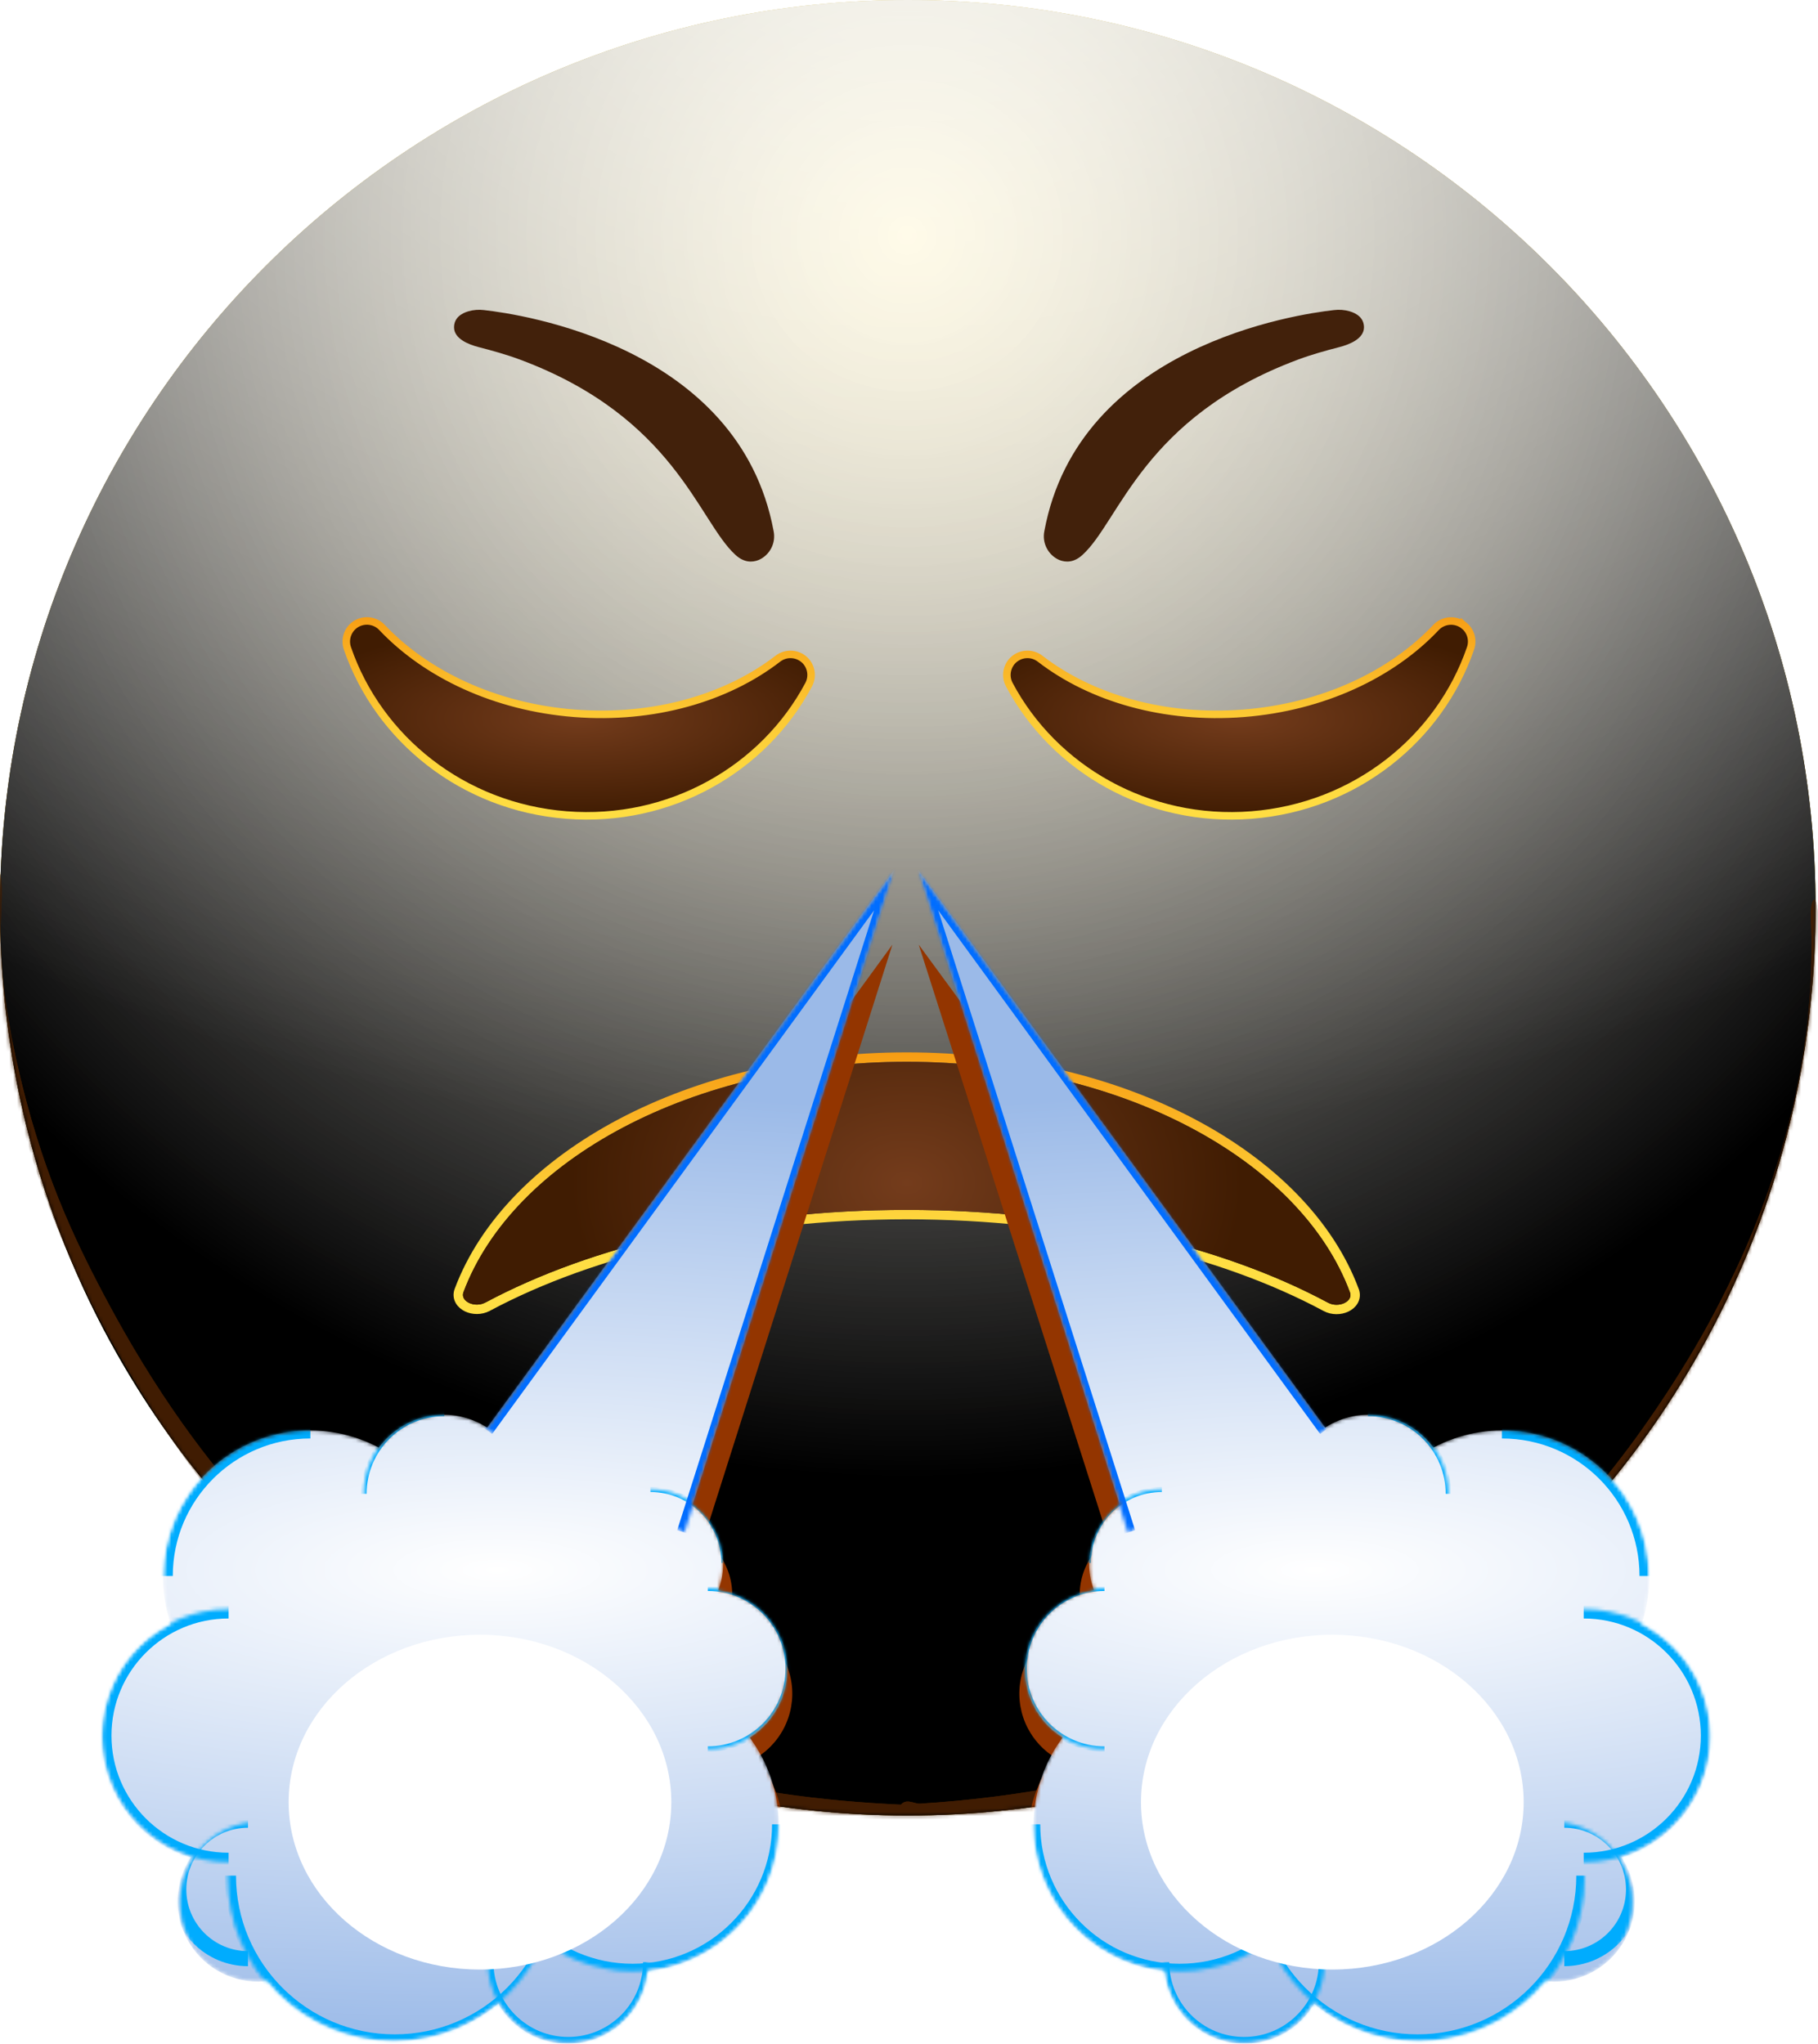 <svg width="483" height="543" viewBox="0 0 483 543" fill="none" xmlns="http://www.w3.org/2000/svg">
<path d="M241.18 482.36C374.38 482.36 482.36 374.38 482.36 241.18C482.36 107.98 374.38 0 241.18 0C107.98 0 0 107.98 0 241.18C0 374.38 107.98 482.36 241.18 482.36Z" fill="url(#paint0_radial_862_12459)"/>
<g style="mix-blend-mode:soft-light">
<path d="M241.18 482.36C374.38 482.36 482.36 374.38 482.36 241.18C482.36 107.98 374.38 0 241.18 0C107.98 0 0 107.98 0 241.18C0 374.38 107.98 482.36 241.18 482.36Z" fill="url(#paint1_radial_862_12459)"/>
</g>
<g style="mix-blend-mode:soft-light">
<path d="M241.18 482.36C374.38 482.36 482.36 374.38 482.36 241.18C482.36 107.98 374.38 0 241.18 0C107.98 0 0 107.98 0 241.18C0 374.38 107.98 482.36 241.18 482.36Z" fill="url(#paint2_radial_862_12459)"/>
</g>
<g style="mix-blend-mode:overlay">
<path d="M241.18 482.36C374.38 482.36 482.36 374.38 482.36 241.18C482.36 107.98 374.38 0 241.18 0C107.98 0 0 107.98 0 241.18C0 374.38 107.98 482.36 241.18 482.36Z" fill="url(#paint3_radial_862_12459)" fill-opacity="0.7"/>
</g>
<mask id="mask0_862_12459" style="mask-type:alpha" maskUnits="userSpaceOnUse" x="0" y="0" width="483" height="483">
<path d="M241.18 482.36C374.38 482.36 482.36 374.38 482.36 241.18C482.36 107.98 374.38 0 241.18 0C107.98 0 0 107.98 0 241.18C0 374.38 107.98 482.36 241.18 482.36Z" fill="white"/>
</mask>
<g mask="url(#mask0_862_12459)">
<g filter="url(#filter0_f_862_12459)">
<path d="M-1.375 234.299C-1.114 230.872 0.014 230.529 0.343 234.008C0.709 237.874 -0.002 245.646 0.169 250.335C0.622 262.748 2.525 273.541 4.487 282.32C10.808 310.612 19.562 328.843 27.727 344.288C54.567 395.06 83.967 420.77 112.648 440.147C154.69 468.549 197.073 477.584 239.491 479.5C240.561 479.548 240.739 486.518 239.686 487.425C237.788 489.061 235.437 487.437 233.495 487.369C227.915 487.174 222.336 486.791 216.756 486.211C200.213 484.492 183.671 480.991 167.162 475.358C122.275 460.044 73.877 433.821 31.61 359.962C28.951 355.316 26.313 350.424 23.712 345.167C21.633 340.963 19.573 336.556 17.55 331.843C10.895 316.342 -4.613 276.658 -1.375 234.299ZM239.52 487.5C238.5 487.531 238.241 481.034 239.214 479.685C240.685 477.647 242.889 479.326 244.439 479.229C250.878 478.826 257.315 478.229 263.75 477.421C281.396 475.205 299.028 471.422 316.621 465.596C360.257 451.145 407.17 429.115 448.305 361.431C450.923 357.123 453.519 352.553 456.079 347.641C463.86 332.712 483.362 293.084 481.107 243.821C480.917 239.668 482.182 237.181 482.748 240.743C483.468 245.279 483.176 254.736 482.977 259.768C482.342 275.883 479.867 289.512 477.257 300.518C468.987 335.399 457.377 355.623 446.744 372.51C412.184 427.397 374.649 449.524 338.156 465.424C305.425 479.686 272.445 486.484 239.52 487.5Z" fill="#401C02"/>
</g>
<g filter="url(#filter1_f_862_12459)">
<path d="M-1.375 234.299C-1.114 230.872 0.014 230.529 0.343 234.008C0.709 237.874 -0.002 245.646 0.169 250.335C0.622 262.748 2.525 273.541 4.487 282.32C10.808 310.612 19.562 328.843 27.727 344.288C54.567 395.06 83.967 420.77 112.648 440.147C154.69 468.549 197.073 477.584 239.491 479.5C240.561 479.548 240.739 486.518 239.686 487.425C237.788 489.061 235.437 487.437 233.495 487.369C227.915 487.174 222.336 486.791 216.756 486.211C200.213 484.492 183.671 480.991 167.162 475.358C122.275 460.044 73.877 433.821 31.61 359.962C28.951 355.316 26.313 350.424 23.712 345.167C21.633 340.963 19.573 336.556 17.55 331.843C10.895 316.342 -4.613 276.658 -1.375 234.299ZM239.52 487.5C238.5 487.531 238.241 481.034 239.214 479.685C240.685 477.647 242.889 479.326 244.439 479.229C250.878 478.826 257.315 478.229 263.75 477.421C281.396 475.205 299.028 471.422 316.621 465.596C360.257 451.145 407.17 429.115 448.305 361.431C450.923 357.123 453.519 352.553 456.079 347.641C463.86 332.712 483.362 293.084 481.107 243.821C480.917 239.668 482.182 237.181 482.748 240.743C483.468 245.279 483.176 254.736 482.977 259.768C482.342 275.883 479.867 289.512 477.257 300.518C468.987 335.399 457.377 355.623 446.744 372.51C412.184 427.397 374.649 449.524 338.156 465.424C305.425 479.686 272.445 486.484 239.52 487.5Z" fill="#401C02"/>
</g>
</g>
<path d="M354.399 82.39C344.719 83.46 286.589 91.88 277.459 141.11C277.144 142.642 277.361 144.236 278.074 145.628C278.786 147.021 279.952 148.129 281.379 148.77C283.179 149.5 285.379 149.49 287.629 147.4C297.489 138.4 303.739 110.86 344.889 95.53C348.469 94.2 352.159 93.18 355.889 92.21C358.549 91.52 362.349 90 362.379 86.99C362.379 84.42 360.379 83.24 358.559 82.71C357.208 82.323 355.793 82.215 354.399 82.39Z" fill="#42210B"/>
<path d="M389.058 166.28C389.904 166.998 390.512 167.957 390.801 169.028C391.09 170.099 391.048 171.233 390.678 172.28C382.428 196.28 360.068 214.38 332.508 216.55C304.948 218.72 280.058 204.29 268.158 181.93C267.635 180.954 267.417 179.844 267.535 178.743C267.653 177.642 268.1 176.602 268.818 175.76C269.747 174.691 271.053 174.022 272.463 173.891C273.873 173.761 275.279 174.18 276.388 175.06C289.858 185.44 309.288 191.18 330.388 189.52C351.488 187.86 369.778 179.15 381.458 166.78C382.418 165.735 383.744 165.102 385.16 165.01C386.576 164.919 387.972 165.377 389.058 166.29V166.28Z" fill="url(#paint4_radial_862_12459)"/>
<path d="M389.058 166.28C389.904 166.998 390.512 167.957 390.801 169.028C391.09 170.099 391.048 171.233 390.678 172.28C382.428 196.28 360.068 214.38 332.508 216.55C304.948 218.72 280.058 204.29 268.158 181.93C267.635 180.954 267.417 179.844 267.535 178.743C267.653 177.642 268.1 176.602 268.818 175.76V175.76C269.747 174.691 271.053 174.022 272.463 173.891C273.873 173.761 275.279 174.18 276.388 175.06C289.858 185.44 309.288 191.18 330.388 189.52C351.488 187.86 369.778 179.15 381.458 166.78C382.418 165.735 383.744 165.102 385.16 165.01C386.576 164.919 387.972 165.377 389.058 166.29V166.28Z" stroke="url(#paint5_linear_862_12459)" stroke-width="2" stroke-miterlimit="10"/>
<path d="M128.589 82.39C138.269 83.46 196.409 91.88 205.529 141.11C205.845 142.642 205.63 144.236 204.917 145.629C204.204 147.022 203.037 148.13 201.609 148.77C199.819 149.5 197.609 149.49 195.359 147.4C185.509 138.4 179.259 110.86 138.109 95.53C134.529 94.2 130.839 93.18 127.109 92.21C124.449 91.52 120.649 90 120.629 86.99C120.629 84.42 122.629 83.24 124.439 82.71C125.787 82.325 127.198 82.216 128.589 82.39Z" fill="#42210B"/>
<path d="M93.929 166.279C93.085 167 92.479 167.958 92.19 169.029C91.901 170.099 91.942 171.233 92.309 172.279C100.569 196.279 122.929 214.379 150.479 216.549C178.029 218.719 202.939 204.309 214.839 181.929C215.361 180.953 215.577 179.842 215.457 178.741C215.338 177.64 214.889 176.601 214.169 175.759C213.24 174.691 211.934 174.021 210.524 173.891C209.114 173.761 207.708 174.179 206.599 175.059C193.129 185.439 173.699 191.179 152.599 189.519C131.499 187.859 113.249 179.129 101.529 166.759C100.57 165.716 99.246 165.082 97.832 164.991C96.418 164.9 95.023 165.358 93.939 166.269L93.929 166.279Z" fill="url(#paint6_radial_862_12459)"/>
<path d="M93.929 166.279C93.085 167 92.479 167.958 92.19 169.029C91.901 170.099 91.942 171.233 92.309 172.279C100.569 196.279 122.929 214.379 150.479 216.549C178.029 218.719 202.939 204.309 214.839 181.929C215.361 180.953 215.577 179.842 215.457 178.741C215.338 177.64 214.889 176.601 214.169 175.759V175.759C213.24 174.691 211.934 174.021 210.524 173.891C209.114 173.761 207.708 174.179 206.599 175.059C193.129 185.439 173.699 191.179 152.599 189.519C131.499 187.859 113.249 179.129 101.529 166.759C100.57 165.716 99.246 165.082 97.832 164.991C96.418 164.9 95.023 165.358 93.939 166.269L93.929 166.279Z" stroke="url(#paint7_linear_862_12459)" stroke-width="2" stroke-miterlimit="10"/>
<path d="M129.543 347.182L129.545 347.182C157.648 332.147 197.087 322.719 240.875 322.719C284.664 322.719 324.162 332.148 352.234 347.221C354.031 348.186 356.133 348.084 357.67 347.362C358.445 346.998 359.161 346.437 359.604 345.673C360.066 344.873 360.187 343.915 359.827 342.945L359.827 342.944C353.15 324.98 337.662 309.458 316.783 298.443C295.892 287.42 269.519 280.859 240.895 280.859C212.271 280.859 185.915 287.415 165.033 298.429C144.163 309.436 128.677 324.944 121.965 342.891C121.602 343.859 121.716 344.817 122.175 345.618C122.613 346.385 123.327 346.949 124.1 347.316C125.637 348.042 127.738 348.145 129.543 347.182Z" stroke="url(#paint8_linear_862_12459)" stroke-width="2.5" stroke-miterlimit="10"/>
<path d="M128.955 346.079C126.105 347.599 122.225 345.759 123.135 343.329C136.285 308.169 184.015 282.109 240.895 282.109C297.775 282.109 345.575 308.189 358.655 343.379C359.555 345.809 355.655 347.639 352.825 346.119C324.535 330.929 284.825 321.469 240.875 321.469C196.925 321.469 157.275 330.929 128.955 346.079Z" fill="url(#paint9_radial_862_12459)"/>
<mask id="mask1_862_12459" style="mask-type:alpha" maskUnits="userSpaceOnUse" x="0" y="0" width="483" height="483">
<path d="M241.18 482.36C374.38 482.36 482.36 374.38 482.36 241.18C482.36 107.98 374.38 0 241.18 0C107.98 0 0 107.98 0 241.18C0 374.38 107.98 482.36 241.18 482.36Z" fill="url(#paint10_radial_862_12459)"/>
</mask>
<g mask="url(#mask1_862_12459)">
<g filter="url(#filter2_f_862_12459)">
<path d="M62.229 496.692C60.264 499.707 59.15 503.197 59.004 506.794C58.858 510.391 59.687 513.96 61.402 517.124C63.117 520.288 65.654 522.93 68.746 524.769C71.838 526.609 75.37 527.578 78.967 527.574C79.721 527.569 80.475 527.526 81.225 527.444C88.097 535.805 98.004 541.094 108.771 542.15C119.537 543.207 130.283 539.944 138.646 533.078C140.773 536.729 144.001 539.612 147.867 541.312C151.733 543.012 156.038 543.441 160.164 542.539C164.29 541.637 168.023 539.449 170.828 536.29C173.633 533.131 175.365 529.163 175.775 524.957C182.162 524.265 188.254 521.898 193.434 518.094C198.613 514.29 202.697 509.184 205.272 503.294C207.847 497.403 208.821 490.937 208.097 484.548C207.372 478.16 204.975 472.076 201.146 466.913C204.611 464.736 207.323 461.546 208.916 457.776C210.508 454.005 210.905 449.836 210.051 445.832C209.197 441.829 207.135 438.185 204.143 435.393C201.151 432.601 197.374 430.797 193.323 430.225C194.768 426.471 194.925 422.344 193.768 418.491C192.612 414.639 190.209 411.281 186.937 408.945L237.086 251L135.88 389.795C131.607 387.025 126.437 385.996 121.43 386.919C116.423 387.842 111.959 390.647 108.953 394.758C102.503 391.333 95.175 389.921 87.916 390.707C80.656 391.492 73.799 394.439 68.23 399.165C62.662 403.891 58.637 410.179 56.678 417.218C54.718 424.256 54.913 431.721 57.237 438.648C51.666 441.489 47.068 445.929 44.034 451.399C40.999 456.87 39.665 463.122 40.202 469.356C40.739 475.59 43.124 481.522 47.05 486.391C50.976 491.261 56.265 494.848 62.24 496.692H62.229Z" fill="#933500"/>
</g>
<g filter="url(#filter3_f_862_12459)">
<path d="M419.831 496.692C421.806 499.707 422.926 503.197 423.072 506.794C423.218 510.391 422.385 513.96 420.662 517.124C418.938 520.288 416.388 522.93 413.28 524.769C410.172 526.609 406.623 527.578 403.008 527.574C402.249 527.569 401.492 527.526 400.738 527.444C393.831 535.805 383.873 541.094 373.052 542.15C362.231 543.207 351.431 539.944 343.025 533.078C340.888 536.729 337.644 539.612 333.758 541.312C329.872 543.012 325.545 543.441 321.398 542.539C317.252 541.637 313.499 539.449 310.68 536.29C307.861 533.131 306.12 529.163 305.708 524.957C299.288 524.265 293.166 521.898 287.96 518.094C282.754 514.29 278.649 509.184 276.061 503.294C273.473 497.403 272.494 490.937 273.222 484.548C273.95 478.16 276.36 472.076 280.208 466.913C276.726 464.736 274 461.546 272.399 457.776C270.799 454.005 270.4 449.836 271.258 445.832C272.116 441.829 274.189 438.185 277.196 435.393C280.204 432.601 284 430.797 288.071 430.225C286.619 426.471 286.461 422.344 287.623 418.491C288.785 414.639 291.201 411.281 294.49 408.945L244.086 251L345.805 389.795C350.1 387.025 355.296 385.996 360.329 386.919C365.361 387.842 369.848 390.647 372.87 394.758C379.352 391.333 386.717 389.921 394.014 390.707C401.31 391.492 408.202 394.439 413.799 399.165C419.396 403.891 423.44 410.179 425.41 417.218C427.38 424.256 427.184 431.721 424.848 438.648C430.448 441.489 435.068 445.929 438.118 451.399C441.168 456.87 442.509 463.122 441.969 469.356C441.429 475.59 439.033 481.522 435.087 486.391C431.141 491.261 425.825 494.848 419.82 496.692H419.831Z" fill="#933500"/>
</g>
</g>
<mask id="mask2_862_12459" style="mask-type:alpha" maskUnits="userSpaceOnUse" x="27" y="231" width="211" height="312">
<path d="M50.676 493.52C48.575 496.742 47.383 500.471 47.227 504.314C47.072 508.157 47.958 511.971 49.791 515.352C51.625 518.732 54.338 521.555 57.644 523.52C60.95 525.486 64.726 526.521 68.572 526.517C69.379 526.512 70.185 526.466 70.987 526.379C78.334 535.312 88.927 540.964 100.439 542.092C111.951 543.221 123.44 539.734 132.382 532.398C134.656 536.299 138.107 539.38 142.241 541.196C146.375 543.013 150.978 543.472 155.389 542.508C159.801 541.543 163.793 539.206 166.792 535.83C169.791 532.455 171.642 528.215 172.081 523.721C178.91 522.982 185.424 520.452 190.962 516.388C196.5 512.323 200.867 506.868 203.62 500.574C206.373 494.28 207.415 487.371 206.64 480.545C205.865 473.719 203.302 467.219 199.208 461.702C202.913 459.376 205.812 455.967 207.515 451.938C209.218 447.91 209.642 443.455 208.729 439.177C207.816 434.899 205.611 431.005 202.412 428.023C199.213 425.04 195.175 423.112 190.844 422.5C192.388 418.49 192.556 414.08 191.32 409.963C190.084 405.847 187.514 402.259 184.015 399.763L237.636 231L129.425 379.302C124.856 376.342 119.328 375.243 113.975 376.229C108.621 377.215 103.848 380.212 100.633 384.605C93.737 380.945 85.902 379.437 78.14 380.276C70.378 381.115 63.047 384.263 57.092 389.313C51.138 394.363 46.835 401.082 44.74 408.603C42.645 416.123 42.853 424.1 45.338 431.501C39.381 434.536 34.466 439.28 31.221 445.125C27.976 450.971 26.55 457.651 27.124 464.312C27.699 470.973 30.248 477.311 34.446 482.514C38.644 487.718 44.299 491.55 50.687 493.52H50.676Z" fill="url(#paint11_radial_862_12459)"/>
</mask>
<g mask="url(#mask2_862_12459)">
<path d="M50.676 493.52C48.575 496.742 47.383 500.471 47.227 504.314C47.072 508.157 47.958 511.971 49.791 515.352C51.625 518.733 54.338 521.555 57.644 523.521C60.95 525.486 64.726 526.522 68.572 526.517C69.379 526.512 70.185 526.466 70.987 526.379C78.334 535.312 88.927 540.964 100.439 542.092C111.951 543.221 123.44 539.734 132.382 532.398C134.656 536.3 138.107 539.38 142.241 541.196C146.375 543.013 150.978 543.472 155.389 542.508C159.801 541.544 163.793 539.206 166.792 535.83C169.791 532.455 171.642 528.216 172.081 523.722C178.91 522.982 185.424 520.452 190.962 516.388C196.5 512.323 200.867 506.868 203.62 500.574C206.373 494.28 207.415 487.371 206.64 480.545C205.865 473.719 203.302 467.219 199.208 461.702C202.913 459.376 205.812 455.968 207.515 451.939C209.218 447.91 209.642 443.455 208.729 439.177C207.816 434.9 205.611 431.006 202.412 428.023C199.213 425.04 195.175 423.112 190.844 422.501C192.388 418.49 192.556 414.08 191.32 409.964C190.084 405.848 187.514 402.259 184.015 399.763L237.636 231L129.425 379.302C124.856 376.342 119.328 375.243 113.975 376.229C108.621 377.215 103.848 380.212 100.633 384.605C93.737 380.945 85.902 379.437 78.14 380.276C70.378 381.115 63.047 384.263 57.092 389.313C51.138 394.363 46.835 401.082 44.74 408.603C42.645 416.124 42.853 424.1 45.338 431.501C39.381 434.536 34.466 439.28 31.221 445.125C27.976 450.971 26.55 457.652 27.124 464.312C27.699 470.973 30.248 477.311 34.446 482.514C38.644 487.718 44.299 491.55 50.687 493.52H50.676Z" fill="url(#paint12_radial_862_12459)"/>
<mask id="mask3_862_12459" style="mask-type:alpha" maskUnits="userSpaceOnUse" x="60" y="455" width="88" height="88">
<path d="M104.177 542.484C80.057 542.484 60.505 522.931 60.505 498.812C60.505 474.692 80.057 455.139 104.177 455.139C128.297 455.139 147.85 474.692 147.85 498.812C147.85 522.931 128.297 542.484 104.177 542.484Z" fill="white"/>
</mask>
<g mask="url(#mask3_862_12459)">
<g filter="url(#filter4_f_862_12459)">
<path d="M61.198 498.349C61.198 522.469 80.751 542.021 104.87 542.021C128.99 542.021 148.543 522.469 148.543 498.349" stroke="#00ACFE" stroke-width="3" stroke-miterlimit="10"/>
</g>
</g>
<mask id="mask4_862_12459" style="mask-type:alpha" maskUnits="userSpaceOnUse" x="43" y="379" width="79" height="79">
<path d="M82.456 457.797C60.889 457.797 43.405 440.314 43.405 418.746C43.405 397.179 60.889 379.695 82.456 379.695C104.023 379.695 121.507 397.179 121.507 418.746C121.507 440.314 104.023 457.797 82.456 457.797Z" fill="#B2D8EB"/>
</mask>
<g mask="url(#mask4_862_12459)">
<g filter="url(#filter5_f_862_12459)">
<path d="M43.405 418.746C43.405 397.179 60.889 379.695 82.456 379.695" stroke="#00ACFE" stroke-width="5" stroke-miterlimit="10"/>
</g>
</g>
<mask id="mask5_862_12459" style="mask-type:alpha" maskUnits="userSpaceOnUse" x="129" y="445" width="79" height="79">
<path d="M168.069 523.767C146.502 523.767 129.018 506.284 129.018 484.716C129.018 463.149 146.502 445.665 168.069 445.665C189.636 445.665 207.12 463.149 207.12 484.716C207.12 506.284 189.636 523.767 168.069 523.767Z" fill="white"/>
</mask>
<g mask="url(#mask5_862_12459)">
<g filter="url(#filter6_f_862_12459)">
<path d="M129.018 484.716C129.018 506.283 146.502 523.767 168.069 523.767C189.636 523.767 207.12 506.283 207.12 484.716" stroke="#00ACFE" stroke-width="4" stroke-miterlimit="10"/>
</g>
</g>
<mask id="mask6_862_12459" style="mask-type:alpha" maskUnits="userSpaceOnUse" x="153" y="395" width="40" height="40">
<path d="M172.806 434.804C162.023 434.804 153.281 426.062 153.281 415.279C153.281 404.495 162.023 395.753 172.806 395.753C183.59 395.753 192.332 404.495 192.332 415.279C192.332 426.062 183.59 434.804 172.806 434.804Z" fill="white"/>
</mask>
<g mask="url(#mask6_862_12459)">
<g filter="url(#filter7_f_862_12459)">
<path d="M192.332 415.279C192.332 404.495 183.59 395.753 172.806 395.753" stroke="#00ACFE" stroke-width="1.34" stroke-miterlimit="10"/>
</g>
</g>
<mask id="mask7_862_12459" style="mask-type:alpha" maskUnits="userSpaceOnUse" x="27" y="427" width="68" height="68">
<path d="M60.736 494.768C42.168 494.768 27.116 479.716 27.116 461.147C27.116 442.579 42.168 427.526 60.736 427.526C79.305 427.526 94.357 442.579 94.357 461.147C94.357 479.716 79.305 494.768 60.736 494.768Z" fill="white"/>
</mask>
<g mask="url(#mask7_862_12459)">
<g filter="url(#filter8_f_862_12459)">
<path d="M60.735 494.768C42.167 494.768 27.114 479.716 27.114 461.147C27.114 442.579 42.167 427.526 60.735 427.526" stroke="#00ACFE" stroke-width="5" stroke-miterlimit="10"/>
</g>
</g>
<mask id="mask8_862_12459" style="mask-type:alpha" maskUnits="userSpaceOnUse" x="47" y="484" width="44" height="43">
<path d="M69.17 526.771C57.365 526.771 47.796 517.202 47.796 505.397C47.796 493.593 57.365 484.023 69.17 484.023C80.974 484.023 90.544 493.593 90.544 505.397C90.544 517.202 80.974 526.771 69.17 526.771Z" fill="white"/>
</mask>
<g mask="url(#mask8_862_12459)">
<g filter="url(#filter9_f_862_12459)">
<path d="M65.889 520.408C55.731 520.408 47.497 512.174 47.497 502.017C47.497 491.859 55.731 483.625 65.889 483.625" stroke="#00ACFE" stroke-width="4" stroke-miterlimit="10"/>
</g>
</g>
<mask id="mask9_862_12459" style="mask-type:alpha" maskUnits="userSpaceOnUse" x="166" y="421" width="44" height="44">
<path d="M188.057 464.728C176.252 464.728 166.682 455.159 166.682 443.354C166.682 431.55 176.252 421.98 188.057 421.98C199.861 421.98 209.431 431.55 209.431 443.354C209.431 455.159 199.861 464.728 188.057 464.728Z" fill="white"/>
</mask>
<g mask="url(#mask9_862_12459)">
<g filter="url(#filter10_f_862_12459)">
<path d="M188.057 464.728C199.861 464.728 209.431 455.159 209.431 443.354C209.431 431.55 199.861 421.98 188.057 421.98" stroke="#00ACFE" stroke-width="1.468" stroke-miterlimit="10"/>
</g>
</g>
<mask id="mask10_862_12459" style="mask-type:alpha" maskUnits="userSpaceOnUse" x="129" y="499" width="44" height="44">
<path d="M150.97 542.715C139.165 542.715 129.596 533.146 129.596 521.341C129.596 509.537 139.165 499.967 150.97 499.967C162.774 499.967 172.344 509.537 172.344 521.341C172.344 533.146 162.774 542.715 150.97 542.715Z" fill="white"/>
</mask>
<g mask="url(#mask10_862_12459)">
<g filter="url(#filter11_f_862_12459)">
<path d="M129.596 521.341C129.596 533.146 139.165 542.715 150.97 542.715C162.774 542.715 172.344 533.146 172.344 521.341" stroke="#00ACFE" stroke-width="3" stroke-miterlimit="10"/>
</g>
</g>
<mask id="mask11_862_12459" style="mask-type:alpha" maskUnits="userSpaceOnUse" x="96" y="375" width="44" height="44">
<path d="M118.042 418.283C106.237 418.283 96.668 408.713 96.668 396.909C96.668 385.104 106.237 375.534 118.042 375.534C129.847 375.534 139.416 385.104 139.416 396.909C139.416 408.713 129.847 418.283 118.042 418.283Z" fill="white"/>
</mask>
<g mask="url(#mask11_862_12459)">
<g filter="url(#filter12_f_862_12459)">
<path d="M96.668 396.909C96.668 385.104 106.237 375.534 118.042 375.534" stroke="#00ACFE" stroke-width="1.468" stroke-miterlimit="10"/>
</g>
</g>
<mask id="mask12_862_12459" style="mask-type:alpha" maskUnits="userSpaceOnUse" x="129" y="230" width="109" height="178">
<path d="M237.853 230.769L181.818 407.192L129.133 379.81L237.853 230.769Z" fill="white"/>
</mask>
<g mask="url(#mask12_862_12459)">
<g filter="url(#filter13_f_862_12459)">
<path d="M181.818 407.192L237.853 230.769L129.133 379.81" stroke="#006DFF" stroke-width="4" stroke-miterlimit="10"/>
</g>
</g>
<g filter="url(#filter14_f_862_12459)">
<ellipse cx="127.516" cy="478.824" rx="50.836" ry="44.481" fill="white"/>
</g>
</g>
<mask id="mask13_862_12459" style="mask-type:alpha" maskUnits="userSpaceOnUse" x="243" y="231" width="212" height="312">
<path d="M430.809 493.52C432.91 496.742 434.101 500.471 434.257 504.314C434.413 508.157 433.527 511.971 431.693 515.352C429.859 518.732 427.146 521.555 423.84 523.52C420.534 525.486 416.758 526.521 412.912 526.517C412.106 526.512 411.3 526.466 410.498 526.379C403.15 535.312 392.557 540.964 381.045 542.092C369.534 543.221 358.045 539.734 349.102 532.398C346.829 536.299 343.377 539.38 339.243 541.196C335.109 543.013 330.506 543.472 326.095 542.508C321.684 541.543 317.692 539.206 314.693 535.83C311.694 532.455 309.842 528.215 309.404 523.721C302.574 522.982 296.061 520.452 290.522 516.388C284.984 512.323 280.618 506.868 277.865 500.574C275.112 494.28 274.07 487.371 274.844 480.545C275.619 473.719 278.183 467.219 282.276 461.702C278.572 459.376 275.672 455.967 273.969 451.938C272.266 447.91 271.842 443.455 272.755 439.177C273.668 434.899 275.873 431.005 279.072 428.023C282.271 425.04 286.31 423.112 290.641 422.5C289.096 418.49 288.928 414.08 290.165 409.963C291.401 405.847 293.97 402.259 297.469 399.763L243.849 231L352.06 379.302C356.628 376.342 362.156 375.243 367.51 376.229C372.863 377.215 377.637 380.212 380.851 384.605C387.747 380.945 395.582 379.437 403.344 380.276C411.106 381.115 418.438 384.263 424.392 389.313C430.346 394.363 434.649 401.082 436.744 408.603C438.84 416.123 438.632 424.1 436.146 431.501C442.103 434.536 447.019 439.28 450.263 445.125C453.508 450.971 454.935 457.651 454.36 464.312C453.786 470.973 451.236 477.311 447.039 482.514C442.841 487.718 437.186 491.55 430.797 493.52H430.809Z" fill="url(#paint13_radial_862_12459)"/>
</mask>
<g mask="url(#mask13_862_12459)">
<path d="M430.809 493.52C432.91 496.741 434.101 500.47 434.257 504.313C434.413 508.156 433.527 511.97 431.693 515.351C429.859 518.732 427.146 521.554 423.84 523.52C420.534 525.485 416.758 526.521 412.912 526.516C412.106 526.511 411.3 526.465 410.498 526.378C403.15 535.311 392.557 540.963 381.045 542.092C369.534 543.22 358.045 539.733 349.102 532.397C346.829 536.299 343.377 539.379 339.243 541.195C335.109 543.012 330.506 543.471 326.095 542.507C321.684 541.543 317.692 539.205 314.693 535.829C311.694 532.454 309.842 528.215 309.404 523.721C302.574 522.981 296.061 520.452 290.522 516.387C284.984 512.322 280.618 506.867 277.865 500.573C275.112 494.279 274.07 487.37 274.844 480.544C275.619 473.718 278.183 467.218 282.276 461.701C278.572 459.375 275.672 455.967 273.969 451.938C272.266 447.909 271.842 443.454 272.755 439.176C273.668 434.899 275.873 431.005 279.072 428.022C282.271 425.039 286.31 423.111 290.641 422.5C289.096 418.489 288.928 414.079 290.165 409.963C291.401 405.847 293.97 402.258 297.469 399.762L243.849 230.999L352.06 379.301C356.628 376.341 362.156 375.242 367.51 376.228C372.863 377.214 377.637 380.211 380.851 384.604C387.747 380.944 395.582 379.436 403.344 380.275C411.106 381.115 418.438 384.262 424.392 389.312C430.346 394.362 434.649 401.081 436.744 408.602C438.84 416.123 438.632 424.099 436.146 431.5C442.103 434.535 447.019 439.279 450.263 445.125C453.508 450.97 454.935 457.651 454.36 464.311C453.786 470.972 451.236 477.31 447.039 482.513C442.841 487.717 437.186 491.549 430.797 493.52H430.809Z" fill="url(#paint14_radial_862_12459)"/>
<mask id="mask14_862_12459" style="mask-type:alpha" maskUnits="userSpaceOnUse" x="333" y="455" width="88" height="88">
<path d="M377.307 542.484C401.427 542.484 420.98 522.931 420.98 498.812C420.98 474.692 401.427 455.139 377.307 455.139C353.188 455.139 333.635 474.692 333.635 498.812C333.635 522.931 353.188 542.484 377.307 542.484Z" fill="white"/>
</mask>
<g mask="url(#mask14_862_12459)">
<g filter="url(#filter15_f_862_12459)">
<path d="M420.286 498.349C420.286 522.469 400.734 542.021 376.614 542.021C352.494 542.021 332.941 522.469 332.941 498.349" stroke="#00ACFE" stroke-width="3" stroke-miterlimit="10"/>
</g>
</g>
<mask id="mask15_862_12459" style="mask-type:alpha" maskUnits="userSpaceOnUse" x="359" y="379" width="80" height="79">
<path d="M399.029 457.797C420.596 457.797 438.08 440.314 438.08 418.746C438.08 397.179 420.596 379.695 399.029 379.695C377.461 379.695 359.978 397.179 359.978 418.746C359.978 440.314 377.461 457.797 399.029 457.797Z" fill="#B2D8EB"/>
</mask>
<g mask="url(#mask15_862_12459)">
<g filter="url(#filter16_f_862_12459)">
<path d="M438.079 418.746C438.079 397.179 420.596 379.695 399.028 379.695" stroke="#00ACFE" stroke-width="5" stroke-miterlimit="10"/>
</g>
</g>
<mask id="mask16_862_12459" style="mask-type:alpha" maskUnits="userSpaceOnUse" x="274" y="445" width="79" height="79">
<path d="M313.415 523.767C334.983 523.767 352.466 506.284 352.466 484.716C352.466 463.149 334.983 445.665 313.415 445.665C291.848 445.665 274.364 463.149 274.364 484.716C274.364 506.284 291.848 523.767 313.415 523.767Z" fill="white"/>
</mask>
<g mask="url(#mask16_862_12459)">
<g filter="url(#filter17_f_862_12459)">
<path d="M352.466 484.716C352.466 506.283 334.983 523.767 313.415 523.767C291.848 523.767 274.364 506.283 274.364 484.716" stroke="#00ACFE" stroke-width="4" stroke-miterlimit="10"/>
</g>
</g>
<mask id="mask17_862_12459" style="mask-type:alpha" maskUnits="userSpaceOnUse" x="289" y="395" width="40" height="40">
<path d="M308.678 434.804C319.462 434.804 328.203 426.062 328.203 415.279C328.203 404.495 319.462 395.753 308.678 395.753C297.894 395.753 289.152 404.495 289.152 415.279C289.152 426.062 297.894 434.804 308.678 434.804Z" fill="white"/>
</mask>
<g mask="url(#mask17_862_12459)">
<g filter="url(#filter18_f_862_12459)">
<path d="M289.152 415.279C289.152 404.495 297.894 395.753 308.678 395.753" stroke="#00ACFE" stroke-width="1.34" stroke-miterlimit="10"/>
</g>
</g>
<mask id="mask18_862_12459" style="mask-type:alpha" maskUnits="userSpaceOnUse" x="387" y="427" width="68" height="68">
<path d="M420.748 494.768C439.316 494.768 454.369 479.716 454.369 461.147C454.369 442.579 439.316 427.526 420.748 427.526C402.18 427.526 387.127 442.579 387.127 461.147C387.127 479.716 402.18 494.768 420.748 494.768Z" fill="white"/>
</mask>
<g mask="url(#mask18_862_12459)">
<g filter="url(#filter19_f_862_12459)">
<path d="M420.749 494.768C439.317 494.768 454.37 479.716 454.37 461.147C454.37 442.579 439.317 427.526 420.749 427.526" stroke="#00ACFE" stroke-width="5" stroke-miterlimit="10"/>
</g>
</g>
<mask id="mask19_862_12459" style="mask-type:alpha" maskUnits="userSpaceOnUse" x="390" y="484" width="44" height="43">
<path d="M412.315 526.771C424.119 526.771 433.689 517.202 433.689 505.397C433.689 493.593 424.119 484.023 412.315 484.023C400.51 484.023 390.94 493.593 390.94 505.397C390.94 517.202 400.51 526.771 412.315 526.771Z" fill="white"/>
</mask>
<g mask="url(#mask19_862_12459)">
<g filter="url(#filter20_f_862_12459)">
<path d="M415.596 520.408C425.753 520.408 433.987 512.174 433.987 502.017C433.987 491.859 425.753 483.625 415.596 483.625" stroke="#00ACFE" stroke-width="4" stroke-miterlimit="10"/>
</g>
</g>
<mask id="mask20_862_12459" style="mask-type:alpha" maskUnits="userSpaceOnUse" x="272" y="421" width="43" height="44">
<path d="M293.428 464.728C305.232 464.728 314.802 455.159 314.802 443.354C314.802 431.55 305.232 421.98 293.428 421.98C281.623 421.98 272.054 431.55 272.054 443.354C272.054 455.159 281.623 464.728 293.428 464.728Z" fill="white"/>
</mask>
<g mask="url(#mask20_862_12459)">
<g filter="url(#filter21_f_862_12459)">
<path d="M293.428 464.728C281.623 464.728 272.054 455.159 272.054 443.354C272.054 431.55 281.623 421.98 293.428 421.98" stroke="#00ACFE" stroke-width="1.468" stroke-miterlimit="10"/>
</g>
</g>
<mask id="mask21_862_12459" style="mask-type:alpha" maskUnits="userSpaceOnUse" x="309" y="499" width="43" height="44">
<path d="M330.515 542.715C342.319 542.715 351.889 533.146 351.889 521.341C351.889 509.537 342.319 499.967 330.515 499.967C318.71 499.967 309.141 509.537 309.141 521.341C309.141 533.146 318.71 542.715 330.515 542.715Z" fill="white"/>
</mask>
<g mask="url(#mask21_862_12459)">
<g filter="url(#filter22_f_862_12459)">
<path d="M351.889 521.341C351.889 533.146 342.319 542.715 330.515 542.715C318.71 542.715 309.141 533.146 309.141 521.341" stroke="#00ACFE" stroke-width="3" stroke-miterlimit="10"/>
</g>
</g>
<mask id="mask22_862_12459" style="mask-type:alpha" maskUnits="userSpaceOnUse" x="342" y="375" width="43" height="44">
<path d="M363.442 418.283C375.247 418.283 384.817 408.713 384.817 396.909C384.817 385.104 375.247 375.534 363.442 375.534C351.638 375.534 342.068 385.104 342.068 396.909C342.068 408.713 351.638 418.283 363.442 418.283Z" fill="white"/>
</mask>
<g mask="url(#mask22_862_12459)">
<g filter="url(#filter23_f_862_12459)">
<path d="M384.816 396.909C384.816 385.104 375.247 375.534 363.442 375.534" stroke="#00ACFE" stroke-width="1.468" stroke-miterlimit="10"/>
</g>
</g>
<mask id="mask23_862_12459" style="mask-type:alpha" maskUnits="userSpaceOnUse" x="243" y="230" width="110" height="178">
<path d="M243.632 230.769L299.667 407.192L352.351 379.81L243.632 230.769Z" fill="white"/>
</mask>
<g mask="url(#mask23_862_12459)">
<g filter="url(#filter24_f_862_12459)">
<path d="M299.667 407.192L243.632 230.769L352.351 379.81" stroke="#006DFF" stroke-width="4" stroke-miterlimit="10"/>
</g>
</g>
<g filter="url(#filter25_f_862_12459)">
<ellipse cx="50.836" cy="44.481" rx="50.836" ry="44.481" transform="matrix(-1 0 0 1 404.804 434.343)" fill="white"/>
</g>
</g>
<defs>
<filter id="filter0_f_862_12459" x="-26.814" y="206.558" width="535.021" height="306.595" filterUnits="userSpaceOnUse" color-interpolation-filters="sRGB">
<feFlood flood-opacity="0" result="BackgroundImageFix"/>
<feBlend mode="normal" in="SourceGraphic" in2="BackgroundImageFix" result="shape"/>
<feGaussianBlur stdDeviation="12.5" result="effect1_foregroundBlur_862_12459"/>
</filter>
<filter id="filter1_f_862_12459" x="-41.815" y="191.558" width="565.021" height="336.595" filterUnits="userSpaceOnUse" color-interpolation-filters="sRGB">
<feFlood flood-opacity="0" result="BackgroundImageFix"/>
<feBlend mode="normal" in="SourceGraphic" in2="BackgroundImageFix" result="shape"/>
<feGaussianBlur stdDeviation="20" result="effect1_foregroundBlur_862_12459"/>
</filter>
<filter id="filter2_f_862_12459" x="10.086" y="221" width="257" height="352" filterUnits="userSpaceOnUse" color-interpolation-filters="sRGB">
<feFlood flood-opacity="0" result="BackgroundImageFix"/>
<feBlend mode="normal" in="SourceGraphic" in2="BackgroundImageFix" result="shape"/>
<feGaussianBlur stdDeviation="15" result="effect1_foregroundBlur_862_12459"/>
</filter>
<filter id="filter3_f_862_12459" x="214.086" y="221" width="258" height="352" filterUnits="userSpaceOnUse" color-interpolation-filters="sRGB">
<feFlood flood-opacity="0" result="BackgroundImageFix"/>
<feBlend mode="normal" in="SourceGraphic" in2="BackgroundImageFix" result="shape"/>
<feGaussianBlur stdDeviation="15" result="effect1_foregroundBlur_862_12459"/>
</filter>
<filter id="filter4_f_862_12459" x="39.698" y="478.349" width="130.345" height="85.173" filterUnits="userSpaceOnUse" color-interpolation-filters="sRGB">
<feFlood flood-opacity="0" result="BackgroundImageFix"/>
<feBlend mode="normal" in="SourceGraphic" in2="BackgroundImageFix" result="shape"/>
<feGaussianBlur stdDeviation="10" result="effect1_foregroundBlur_862_12459"/>
</filter>
<filter id="filter5_f_862_12459" x="25.905" y="362.195" width="71.551" height="71.551" filterUnits="userSpaceOnUse" color-interpolation-filters="sRGB">
<feFlood flood-opacity="0" result="BackgroundImageFix"/>
<feBlend mode="normal" in="SourceGraphic" in2="BackgroundImageFix" result="shape"/>
<feGaussianBlur stdDeviation="7.5" result="effect1_foregroundBlur_862_12459"/>
</filter>
<filter id="filter6_f_862_12459" x="107.018" y="464.716" width="122.103" height="81.051" filterUnits="userSpaceOnUse" color-interpolation-filters="sRGB">
<feFlood flood-opacity="0" result="BackgroundImageFix"/>
<feBlend mode="normal" in="SourceGraphic" in2="BackgroundImageFix" result="shape"/>
<feGaussianBlur stdDeviation="10" result="effect1_foregroundBlur_862_12459"/>
</filter>
<filter id="filter7_f_862_12459" x="152.807" y="375.083" width="60.195" height="60.196" filterUnits="userSpaceOnUse" color-interpolation-filters="sRGB">
<feFlood flood-opacity="0" result="BackgroundImageFix"/>
<feBlend mode="normal" in="SourceGraphic" in2="BackgroundImageFix" result="shape"/>
<feGaussianBlur stdDeviation="10" result="effect1_foregroundBlur_862_12459"/>
</filter>
<filter id="filter8_f_862_12459" x="4.614" y="405.026" width="76.121" height="112.242" filterUnits="userSpaceOnUse" color-interpolation-filters="sRGB">
<feFlood flood-opacity="0" result="BackgroundImageFix"/>
<feBlend mode="normal" in="SourceGraphic" in2="BackgroundImageFix" result="shape"/>
<feGaussianBlur stdDeviation="10" result="effect1_foregroundBlur_862_12459"/>
</filter>
<filter id="filter9_f_862_12459" x="25.497" y="461.625" width="60.392" height="80.783" filterUnits="userSpaceOnUse" color-interpolation-filters="sRGB">
<feFlood flood-opacity="0" result="BackgroundImageFix"/>
<feBlend mode="normal" in="SourceGraphic" in2="BackgroundImageFix" result="shape"/>
<feGaussianBlur stdDeviation="10" result="effect1_foregroundBlur_862_12459"/>
</filter>
<filter id="filter10_f_862_12459" x="173.057" y="406.246" width="52.108" height="74.216" filterUnits="userSpaceOnUse" color-interpolation-filters="sRGB">
<feFlood flood-opacity="0" result="BackgroundImageFix"/>
<feBlend mode="normal" in="SourceGraphic" in2="BackgroundImageFix" result="shape"/>
<feGaussianBlur stdDeviation="7.5" result="effect1_foregroundBlur_862_12459"/>
</filter>
<filter id="filter11_f_862_12459" x="108.096" y="501.341" width="85.748" height="62.874" filterUnits="userSpaceOnUse" color-interpolation-filters="sRGB">
<feFlood flood-opacity="0" result="BackgroundImageFix"/>
<feBlend mode="normal" in="SourceGraphic" in2="BackgroundImageFix" result="shape"/>
<feGaussianBlur stdDeviation="10" result="effect1_foregroundBlur_862_12459"/>
</filter>
<filter id="filter12_f_862_12459" x="83.934" y="362.801" width="46.108" height="46.108" filterUnits="userSpaceOnUse" color-interpolation-filters="sRGB">
<feFlood flood-opacity="0" result="BackgroundImageFix"/>
<feBlend mode="normal" in="SourceGraphic" in2="BackgroundImageFix" result="shape"/>
<feGaussianBlur stdDeviation="6" result="effect1_foregroundBlur_862_12459"/>
</filter>
<filter id="filter13_f_862_12459" x="107.518" y="199.663" width="155.961" height="228.135" filterUnits="userSpaceOnUse" color-interpolation-filters="sRGB">
<feFlood flood-opacity="0" result="BackgroundImageFix"/>
<feBlend mode="normal" in="SourceGraphic" in2="BackgroundImageFix" result="shape"/>
<feGaussianBlur stdDeviation="10" result="effect1_foregroundBlur_862_12459"/>
</filter>
<filter id="filter14_f_862_12459" x="36.681" y="394.343" width="181.672" height="168.962" filterUnits="userSpaceOnUse" color-interpolation-filters="sRGB">
<feFlood flood-opacity="0" result="BackgroundImageFix"/>
<feBlend mode="normal" in="SourceGraphic" in2="BackgroundImageFix" result="shape"/>
<feGaussianBlur stdDeviation="20" result="effect1_foregroundBlur_862_12459"/>
</filter>
<filter id="filter15_f_862_12459" x="311.441" y="478.349" width="130.345" height="85.173" filterUnits="userSpaceOnUse" color-interpolation-filters="sRGB">
<feFlood flood-opacity="0" result="BackgroundImageFix"/>
<feBlend mode="normal" in="SourceGraphic" in2="BackgroundImageFix" result="shape"/>
<feGaussianBlur stdDeviation="10" result="effect1_foregroundBlur_862_12459"/>
</filter>
<filter id="filter16_f_862_12459" x="384.028" y="362.195" width="71.551" height="71.551" filterUnits="userSpaceOnUse" color-interpolation-filters="sRGB">
<feFlood flood-opacity="0" result="BackgroundImageFix"/>
<feBlend mode="normal" in="SourceGraphic" in2="BackgroundImageFix" result="shape"/>
<feGaussianBlur stdDeviation="7.5" result="effect1_foregroundBlur_862_12459"/>
</filter>
<filter id="filter17_f_862_12459" x="252.364" y="464.716" width="122.103" height="81.051" filterUnits="userSpaceOnUse" color-interpolation-filters="sRGB">
<feFlood flood-opacity="0" result="BackgroundImageFix"/>
<feBlend mode="normal" in="SourceGraphic" in2="BackgroundImageFix" result="shape"/>
<feGaussianBlur stdDeviation="10" result="effect1_foregroundBlur_862_12459"/>
</filter>
<filter id="filter18_f_862_12459" x="268.482" y="375.083" width="60.195" height="60.196" filterUnits="userSpaceOnUse" color-interpolation-filters="sRGB">
<feFlood flood-opacity="0" result="BackgroundImageFix"/>
<feBlend mode="normal" in="SourceGraphic" in2="BackgroundImageFix" result="shape"/>
<feGaussianBlur stdDeviation="10" result="effect1_foregroundBlur_862_12459"/>
</filter>
<filter id="filter19_f_862_12459" x="400.749" y="405.026" width="76.121" height="112.242" filterUnits="userSpaceOnUse" color-interpolation-filters="sRGB">
<feFlood flood-opacity="0" result="BackgroundImageFix"/>
<feBlend mode="normal" in="SourceGraphic" in2="BackgroundImageFix" result="shape"/>
<feGaussianBlur stdDeviation="10" result="effect1_foregroundBlur_862_12459"/>
</filter>
<filter id="filter20_f_862_12459" x="395.596" y="461.625" width="60.392" height="80.783" filterUnits="userSpaceOnUse" color-interpolation-filters="sRGB">
<feFlood flood-opacity="0" result="BackgroundImageFix"/>
<feBlend mode="normal" in="SourceGraphic" in2="BackgroundImageFix" result="shape"/>
<feGaussianBlur stdDeviation="10" result="effect1_foregroundBlur_862_12459"/>
</filter>
<filter id="filter21_f_862_12459" x="256.319" y="406.246" width="52.108" height="74.216" filterUnits="userSpaceOnUse" color-interpolation-filters="sRGB">
<feFlood flood-opacity="0" result="BackgroundImageFix"/>
<feBlend mode="normal" in="SourceGraphic" in2="BackgroundImageFix" result="shape"/>
<feGaussianBlur stdDeviation="7.5" result="effect1_foregroundBlur_862_12459"/>
</filter>
<filter id="filter22_f_862_12459" x="287.641" y="501.341" width="85.748" height="62.874" filterUnits="userSpaceOnUse" color-interpolation-filters="sRGB">
<feFlood flood-opacity="0" result="BackgroundImageFix"/>
<feBlend mode="normal" in="SourceGraphic" in2="BackgroundImageFix" result="shape"/>
<feGaussianBlur stdDeviation="10" result="effect1_foregroundBlur_862_12459"/>
</filter>
<filter id="filter23_f_862_12459" x="351.442" y="362.801" width="46.108" height="46.108" filterUnits="userSpaceOnUse" color-interpolation-filters="sRGB">
<feFlood flood-opacity="0" result="BackgroundImageFix"/>
<feBlend mode="normal" in="SourceGraphic" in2="BackgroundImageFix" result="shape"/>
<feGaussianBlur stdDeviation="6" result="effect1_foregroundBlur_862_12459"/>
</filter>
<filter id="filter24_f_862_12459" x="218.006" y="199.663" width="155.961" height="228.135" filterUnits="userSpaceOnUse" color-interpolation-filters="sRGB">
<feFlood flood-opacity="0" result="BackgroundImageFix"/>
<feBlend mode="normal" in="SourceGraphic" in2="BackgroundImageFix" result="shape"/>
<feGaussianBlur stdDeviation="10" result="effect1_foregroundBlur_862_12459"/>
</filter>
<filter id="filter25_f_862_12459" x="263.132" y="394.343" width="181.672" height="168.962" filterUnits="userSpaceOnUse" color-interpolation-filters="sRGB">
<feFlood flood-opacity="0" result="BackgroundImageFix"/>
<feBlend mode="normal" in="SourceGraphic" in2="BackgroundImageFix" result="shape"/>
<feGaussianBlur stdDeviation="20" result="effect1_foregroundBlur_862_12459"/>
</filter>
<radialGradient id="paint0_radial_862_12459" cx="0" cy="0" r="1" gradientUnits="userSpaceOnUse" gradientTransform="translate(241 -4.53898e-06) rotate(90) scale(482)">
<stop stop-color="#FFDE43"/>
<stop offset="1" stop-color="#FFBC00"/>
</radialGradient>
<radialGradient id="paint1_radial_862_12459" cx="0" cy="0" r="1" gradientUnits="userSpaceOnUse" gradientTransform="translate(241 64.5) rotate(90) scale(417.5)">
<stop stop-color="white" stop-opacity="0.5"/>
<stop offset="0.782"/>
</radialGradient>
<radialGradient id="paint2_radial_862_12459" cx="0" cy="0" r="1" gradientUnits="userSpaceOnUse" gradientTransform="translate(241 64.5) rotate(90) scale(417.5)">
<stop stop-color="white" stop-opacity="0.5"/>
<stop offset="0.782"/>
</radialGradient>
<radialGradient id="paint3_radial_862_12459" cx="0" cy="0" r="1" gradientUnits="userSpaceOnUse" gradientTransform="translate(241 -52.5) rotate(90) scale(534.5 722.835)">
<stop offset="0.092" stop-color="white"/>
<stop offset="0.67" stop-color="white" stop-opacity="0"/>
</radialGradient>
<radialGradient id="paint4_radial_862_12459" cx="0" cy="0" r="1" gradientUnits="userSpaceOnUse" gradientTransform="translate(329.162 190.865) scale(78.708 25.928)">
<stop stop-color="#743C1C"/>
<stop offset="1" stop-color="#401C02"/>
</radialGradient>
<linearGradient id="paint5_linear_862_12459" x1="329.247" y1="218.222" x2="329.247" y2="163.333" gradientUnits="userSpaceOnUse">
<stop stop-color="#FFDE43"/>
<stop offset="0.22" stop-color="#FED93F"/>
<stop offset="0.51" stop-color="#FCC934"/>
<stop offset="0.82" stop-color="#F9AF21"/>
<stop offset="1" stop-color="#F79D14"/>
</linearGradient>
<radialGradient id="paint6_radial_862_12459" cx="0" cy="0" r="1" gradientUnits="userSpaceOnUse" gradientTransform="translate(153.659 190.855) scale(78.71 25.938)">
<stop stop-color="#743C1C"/>
<stop offset="1" stop-color="#401C02"/>
</radialGradient>
<linearGradient id="paint7_linear_862_12459" x1="153.745" y1="218.222" x2="153.745" y2="163.313" gradientUnits="userSpaceOnUse">
<stop stop-color="#FFDE43"/>
<stop offset="0.22" stop-color="#FED93F"/>
<stop offset="0.51" stop-color="#FCC934"/>
<stop offset="0.82" stop-color="#F9AF21"/>
<stop offset="1" stop-color="#F79D14"/>
</linearGradient>
<linearGradient id="paint8_linear_862_12459" x1="240.894" y1="348.491" x2="240.894" y2="280.032" gradientUnits="userSpaceOnUse">
<stop offset="0.266" stop-color="#FFDE43"/>
<stop offset="1" stop-color="#F79D14"/>
</linearGradient>
<radialGradient id="paint9_radial_862_12459" cx="0" cy="0" r="1" gradientUnits="userSpaceOnUse" gradientTransform="translate(240.894 314.261) scale(88.989 65.214)">
<stop stop-color="#743C1C"/>
<stop offset="1" stop-color="#401C02"/>
</radialGradient>
<radialGradient id="paint10_radial_862_12459" cx="0" cy="0" r="1" gradientUnits="userSpaceOnUse" gradientTransform="translate(241 -4.53898e-06) rotate(90) scale(482)">
<stop stop-color="#FFDE43"/>
<stop offset="1" stop-color="#FFBC00"/>
</radialGradient>
<radialGradient id="paint11_radial_862_12459" cx="0" cy="0" r="1" gradientUnits="userSpaceOnUse" gradientTransform="translate(132.137 417.012) rotate(89.918) scale(125.988 419.059)">
<stop stop-color="white"/>
<stop offset="1" stop-color="#9BBAE8"/>
</radialGradient>
<radialGradient id="paint12_radial_862_12459" cx="0" cy="0" r="1" gradientUnits="userSpaceOnUse" gradientTransform="translate(132.137 417.013) rotate(89.918) scale(125.988 419.059)">
<stop stop-color="white"/>
<stop offset="1" stop-color="#9BBAE8"/>
</radialGradient>
<radialGradient id="paint13_radial_862_12459" cx="0" cy="0" r="1" gradientUnits="userSpaceOnUse" gradientTransform="translate(349.347 417.012) rotate(90.082) scale(125.988 419.059)">
<stop stop-color="white"/>
<stop offset="1" stop-color="#9BBAE8"/>
</radialGradient>
<radialGradient id="paint14_radial_862_12459" cx="0" cy="0" r="1" gradientUnits="userSpaceOnUse" gradientTransform="translate(349.347 417.012) rotate(90.082) scale(125.988 419.059)">
<stop stop-color="white"/>
<stop offset="1" stop-color="#9BBAE8"/>
</radialGradient>
</defs>
</svg>
